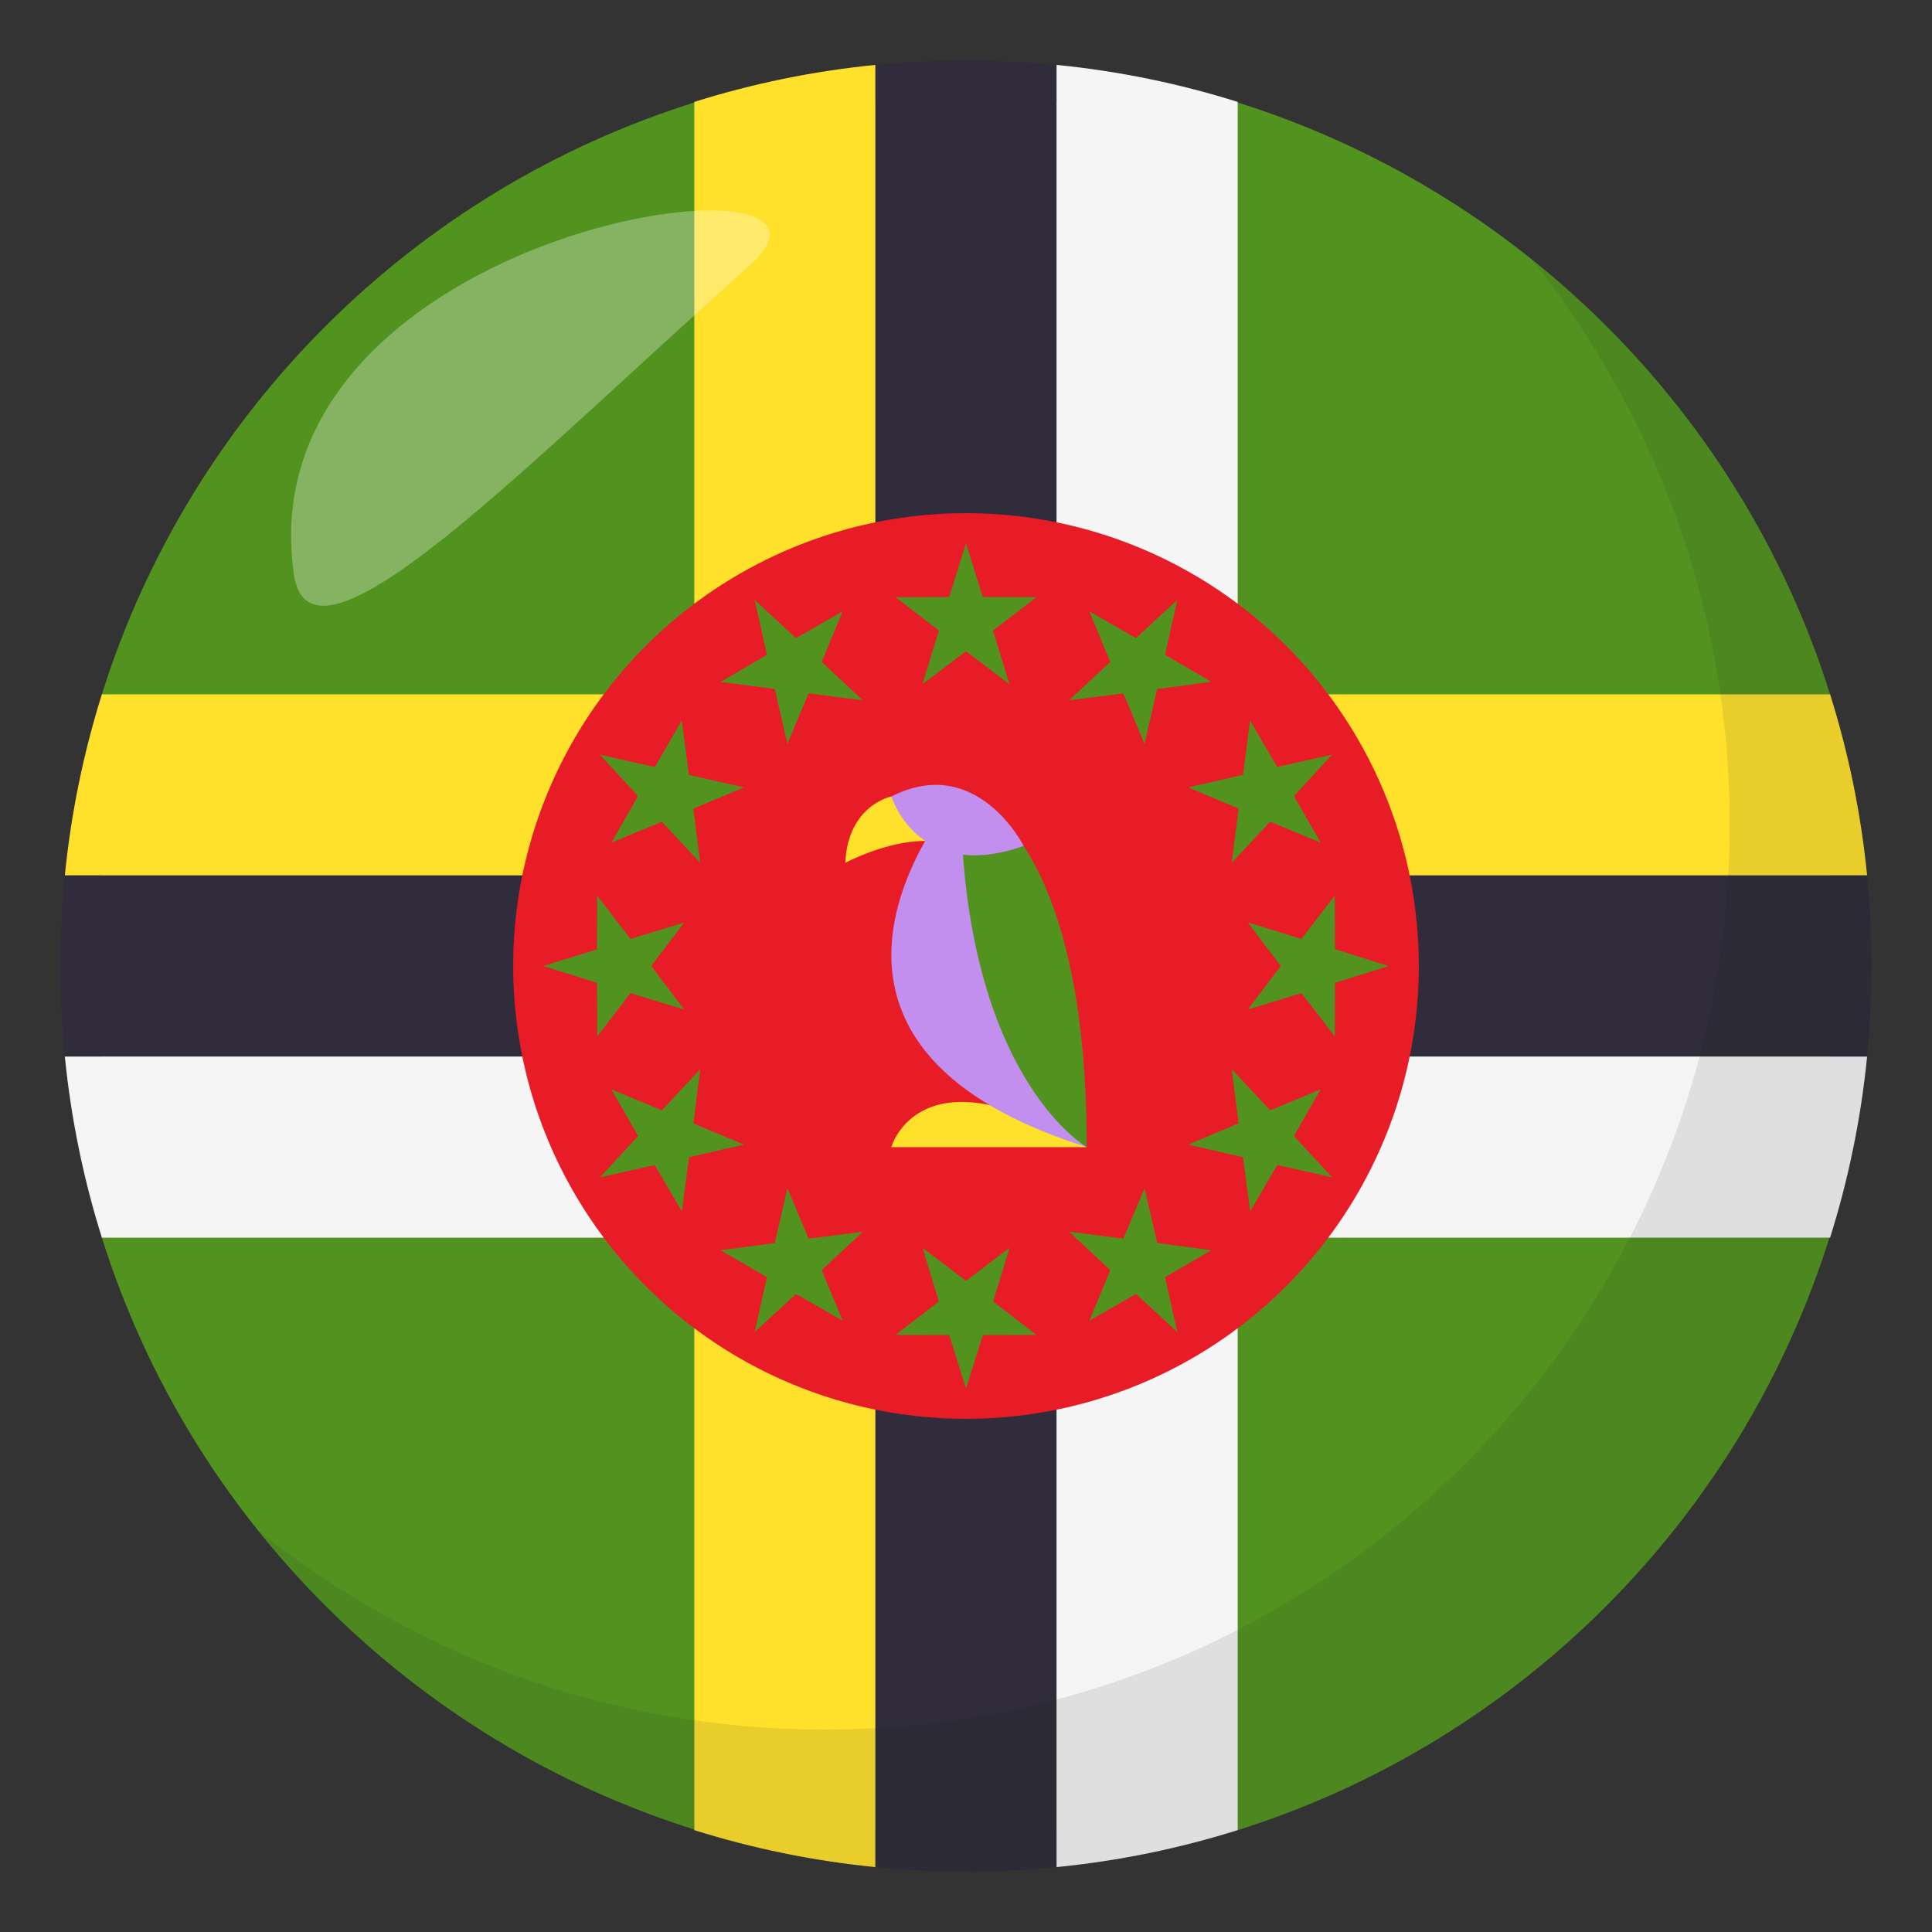 <?xml version="1.0" encoding="utf-8"?>
<!-- Generator: Adobe Illustrator 15.0.0, SVG Export Plug-In . SVG Version: 6.00 Build 0)  -->
<!DOCTYPE svg PUBLIC "-//W3C//DTD SVG 1.1//EN" "http://www.w3.org/Graphics/SVG/1.1/DTD/svg11.dtd">
<svg version="1.1" id="Layer_1" xmlns="http://www.w3.org/2000/svg" xmlns:xlink="http://www.w3.org/1999/xlink" x="0px" y="0px"
	 width="64px" height="64px" viewBox="0 0 64 64" enable-background="new 0 0 64 64" xml:space="preserve">
<rect x="0" y="0" width="64" height="64" fill="#333333" stroke="none"/>
<path fill="#529320" d="M40.939,3.376H23.059C13.705,6.295,6.311,13.653,3.375,23v18c2.936,9.348,10.33,16.705,19.684,19.625H41
	c9.346-2.936,16.705-10.33,19.623-19.686V23C57.688,13.653,50.293,6.295,40.939,3.376z"/>
<path fill="#FFE12C" d="M23,60.625c1.924,0.604,3.93,1.02,6,1.225V2.15c-2.07,0.205-4.076,0.621-6,1.226V60.625z"/>
<path fill="#302C3B" d="M29,61.85c0.986,0.1,1.986,0.15,3,0.15c1.012,0,2.012-0.051,3-0.15V2.15C34.012,2.053,33.012,2,32,2
	c-1.014,0-2.014,0.053-3,0.15V61.85z"/>
<path fill="#F5F5F5" d="M35,61.85c2.068-0.205,4.076-0.621,6-1.225V3.376c-1.924-0.604-3.932-1.021-6-1.226V61.85z"/>
<path fill="#FFE12C" d="M2.148,29H61.85c-0.205-2.068-0.621-4.076-1.227-6H3.375C2.77,24.924,2.355,26.932,2.148,29z"/>
<path fill="#302C3B" d="M2,32c0,1.014,0.051,2.014,0.148,3H61.85c0.098-0.986,0.15-1.986,0.15-3c0-1.012-0.053-2.013-0.15-3H2.148
	C2.051,29.987,2,30.988,2,32z"/>
<path fill="#F5F5F5" d="M3.375,41h57.248c0.605-1.924,1.021-3.93,1.227-6H2.148C2.355,37.07,2.77,39.076,3.375,41z"/>
<circle fill="#E81C27" cx="32" cy="32" r="15"/>
<polygon fill="#529320" points="32,21.572 33.439,22.666 32.896,20.887 34.334,19.783 32.555,19.777 32,18 31.443,19.777 
	29.666,19.783 31.102,20.887 30.557,22.666 "/>
<polygon fill="#529320" points="26.785,22.969 28.58,23.197 27.219,21.927 27.912,20.254 26.367,21.139 25,19.876 25.408,21.693 
	23.869,22.588 25.666,22.824 26.084,24.639 "/>
<polygon fill="#529320" points="22.967,26.787 24.639,26.085 22.822,25.668 22.584,23.871 21.691,25.41 19.875,25.001 21.135,26.37 
	20.254,27.913 21.926,27.221 23.195,28.583 "/>
<polygon fill="#529320" points="21.57,32.001 22.666,30.559 20.885,31.104 19.781,29.668 19.777,31.447 18,32.001 19.777,32.557 
	19.783,34.334 20.885,32.899 22.666,33.443 "/>
<polygon fill="#529320" points="22.971,37.215 23.195,35.418 21.926,36.781 20.254,36.09 21.139,37.633 19.875,39 21.691,38.594 
	22.588,40.131 22.824,38.334 24.639,37.916 "/>
<polygon fill="#529320" points="26.787,41.031 26.084,39.361 25.666,41.178 23.869,41.416 25.408,42.309 25,44.125 26.369,42.865 
	27.912,43.746 27.219,42.074 28.582,40.805 "/>
<polygon fill="#529320" points="32,42.43 30.559,41.334 31.102,43.115 29.666,44.219 31.447,44.225 32,46 32.557,44.225 
	34.334,44.219 32.898,43.115 33.443,41.334 "/>
<polygon fill="#529320" points="37.213,41.031 35.418,40.805 36.781,42.074 36.088,43.748 37.631,42.863 39,44.125 38.592,42.309 
	40.129,41.414 38.334,41.176 37.916,39.361 "/>
<polygon fill="#529320" points="41.031,37.213 39.361,37.916 41.176,38.334 41.414,40.131 42.309,38.592 44.125,39 42.863,37.631 
	43.746,36.088 42.074,36.781 40.805,35.418 "/>
<polygon fill="#529320" points="42.428,32 41.334,33.441 43.113,32.899 44.219,34.334 44.223,32.555 46,32 44.223,31.445 
	44.217,29.666 43.113,31.103 41.334,30.557 "/>
<polygon fill="#529320" points="41.031,26.785 40.803,28.582 42.074,27.22 43.746,27.912 42.863,26.369 44.125,25 42.309,25.408 
	41.412,23.871 41.176,25.667 39.361,26.084 "/>
<polygon fill="#529320" points="37.213,22.969 37.914,24.639 38.332,22.824 40.129,22.586 38.592,21.692 39,19.875 37.631,21.137 
	36.088,20.254 36.779,21.927 35.418,23.196 "/>
<path fill="#FFE12C" d="M36,38h-6.473C29.527,38,30.465,34.633,36,38z"/>
<path fill="#C28FEF" d="M31.82,26.162c0,0-7.313,8.201,4.18,11.838L31.82,26.162z"/>
<path fill="#529320" d="M31.82,26.162c0,0,4.18,1.014,4.18,11.838C36,38,31.82,35.621,31.82,26.162z"/>
<path fill="#FFE12C" d="M29.527,26.385c0,0-1.438,0.281-1.527,2.198c0,0,1.346-0.726,2.65-0.726
	C31.953,27.857,29.527,26.385,29.527,26.385z"/>
<path fill="#C28FEF" d="M29.527,26.385c0,0,0.877,2.881,4.383,1.637C33.91,28.021,32.359,24.943,29.527,26.385z"/>
<path opacity="0.1" fill="#1A1626" d="M50.736,8.591c4.096,5.13,6.563,11.622,6.563,18.701c0,16.567-13.43,30.003-29.994,30.003
	c-7.102,0-13.611-2.479-18.746-6.594C14.053,57.58,22.502,62,32.002,62c16.566,0,29.994-13.432,29.994-30
	C61.996,22.527,57.594,14.09,50.736,8.591z"/>
<path opacity="0.3" fill-rule="evenodd" clip-rule="evenodd" fill="#FFFFFF" d="M9.734,19.015c0.549,3.865,7.766-3.7,15.08-10.202
	C29.531,4.63,8.082,7.385,9.734,19.015z"/>
</svg>
